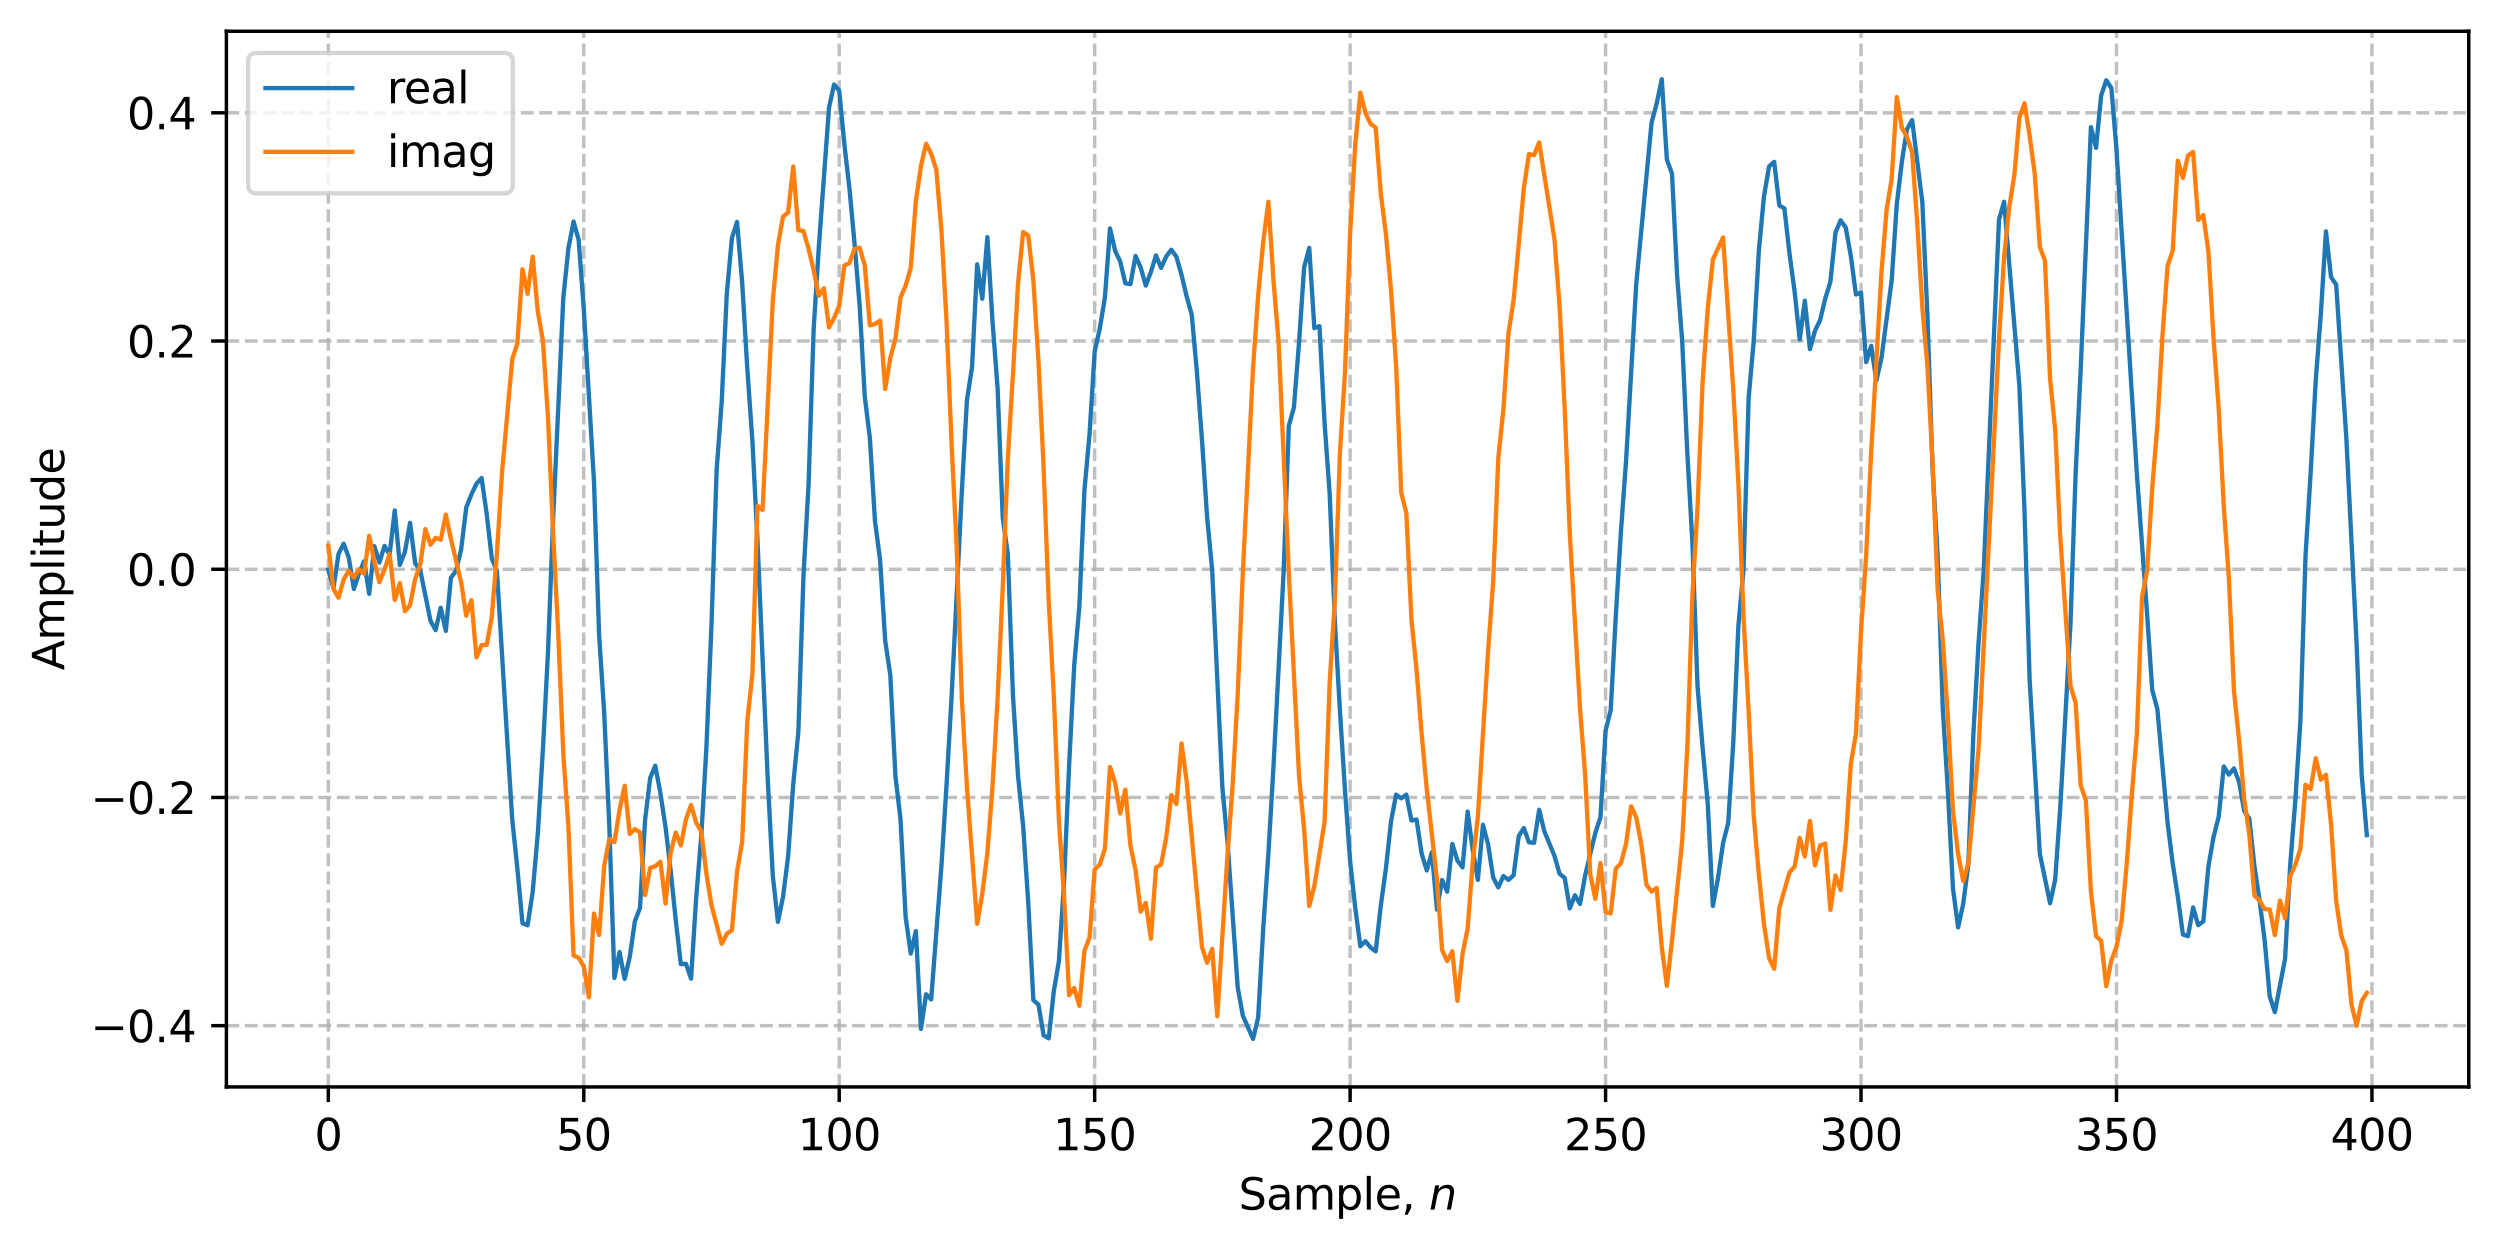 <?xml version="1.0" encoding="utf-8" standalone="no"?>
<!DOCTYPE svg PUBLIC "-//W3C//DTD SVG 1.1//EN"
  "http://www.w3.org/Graphics/SVG/1.1/DTD/svg11.dtd">
<svg xmlns:xlink="http://www.w3.org/1999/xlink" width="576pt" height="288pt" viewBox="0 0 576 288" xmlns="http://www.w3.org/2000/svg" version="1.1">
 <defs>
  <style type="text/css">*{stroke-linejoin: round; stroke-linecap: butt}</style>
 </defs>
 <g id="figure_1">
  <g id="patch_1">
   <path d="M 0 288 
L 576 288 
L 576 0 
L 0 0 
z
" style="fill: #ffffff"/>
  </g>
  <g id="axes_1">
   <g id="patch_2">
    <path d="M 52.161 250.422 
L 568.8 250.422 
L 568.8 7.2 
L 52.161 7.2 
z
" style="fill: #ffffff"/>
   </g>
   <g id="matplotlib.axis_1">
    <g id="xtick_1">
     <g id="line2d_1">
      <path d="M 75.645 250.422 
L 75.645 7.2 
" clip-path="url(#pec88f35587)" style="fill: none; stroke-dasharray: 2.96,1.28; stroke-dashoffset: 0; stroke: #b0b0b0; stroke-opacity: 0.8; stroke-width: 0.8"/>
     </g>
     <g id="line2d_2">
      <defs>
       <path id="m6447cddaed" d="M 0 0 
L 0 3.5 
" style="stroke: #000000; stroke-width: 0.8"/>
      </defs>
      <g>
       <use xlink:href="#m6447cddaed" x="75.645" y="250.422" style="stroke: #000000; stroke-width: 0.8"/>
      </g>
     </g>
     <g id="text_1">
      <!-- 0 -->
      <g transform="translate(72.463 265.02) scale(0.1 -0.1)">
       <defs>
        <path id="DejaVuSans-30" d="M 2034 4250 
Q 1547 4250 1301 3770 
Q 1056 3291 1056 2328 
Q 1056 1369 1301 889 
Q 1547 409 2034 409 
Q 2525 409 2770 889 
Q 3016 1369 3016 2328 
Q 3016 3291 2770 3770 
Q 2525 4250 2034 4250 
z
M 2034 4750 
Q 2819 4750 3233 4129 
Q 3647 3509 3647 2328 
Q 3647 1150 3233 529 
Q 2819 -91 2034 -91 
Q 1250 -91 836 529 
Q 422 1150 422 2328 
Q 422 3509 836 4129 
Q 1250 4750 2034 4750 
z
" transform="scale(0.016)"/>
       </defs>
       <use xlink:href="#DejaVuSans-30"/>
      </g>
     </g>
    </g>
    <g id="xtick_2">
     <g id="line2d_3">
      <path d="M 134.501 250.422 
L 134.501 7.2 
" clip-path="url(#pec88f35587)" style="fill: none; stroke-dasharray: 2.96,1.28; stroke-dashoffset: 0; stroke: #b0b0b0; stroke-opacity: 0.8; stroke-width: 0.8"/>
     </g>
     <g id="line2d_4">
      <g>
       <use xlink:href="#m6447cddaed" x="134.501" y="250.422" style="stroke: #000000; stroke-width: 0.8"/>
      </g>
     </g>
     <g id="text_2">
      <!-- 50 -->
      <g transform="translate(128.138 265.02) scale(0.1 -0.1)">
       <defs>
        <path id="DejaVuSans-35" d="M 691 4666 
L 3169 4666 
L 3169 4134 
L 1269 4134 
L 1269 2991 
Q 1406 3038 1543 3061 
Q 1681 3084 1819 3084 
Q 2600 3084 3056 2656 
Q 3513 2228 3513 1497 
Q 3513 744 3044 326 
Q 2575 -91 1722 -91 
Q 1428 -91 1123 -41 
Q 819 9 494 109 
L 494 744 
Q 775 591 1075 516 
Q 1375 441 1709 441 
Q 2250 441 2565 725 
Q 2881 1009 2881 1497 
Q 2881 1984 2565 2268 
Q 2250 2553 1709 2553 
Q 1456 2553 1204 2497 
Q 953 2441 691 2322 
L 691 4666 
z
" transform="scale(0.016)"/>
       </defs>
       <use xlink:href="#DejaVuSans-35"/>
       <use xlink:href="#DejaVuSans-30" transform="translate(63.623 0)"/>
      </g>
     </g>
    </g>
    <g id="xtick_3">
     <g id="line2d_5">
      <path d="M 193.357 250.422 
L 193.357 7.2 
" clip-path="url(#pec88f35587)" style="fill: none; stroke-dasharray: 2.96,1.28; stroke-dashoffset: 0; stroke: #b0b0b0; stroke-opacity: 0.8; stroke-width: 0.8"/>
     </g>
     <g id="line2d_6">
      <g>
       <use xlink:href="#m6447cddaed" x="193.357" y="250.422" style="stroke: #000000; stroke-width: 0.8"/>
      </g>
     </g>
     <g id="text_3">
      <!-- 100 -->
      <g transform="translate(183.813 265.02) scale(0.1 -0.1)">
       <defs>
        <path id="DejaVuSans-31" d="M 794 531 
L 1825 531 
L 1825 4091 
L 703 3866 
L 703 4441 
L 1819 4666 
L 2450 4666 
L 2450 531 
L 3481 531 
L 3481 0 
L 794 0 
L 794 531 
z
" transform="scale(0.016)"/>
       </defs>
       <use xlink:href="#DejaVuSans-31"/>
       <use xlink:href="#DejaVuSans-30" transform="translate(63.623 0)"/>
       <use xlink:href="#DejaVuSans-30" transform="translate(127.246 0)"/>
      </g>
     </g>
    </g>
    <g id="xtick_4">
     <g id="line2d_7">
      <path d="M 252.213 250.422 
L 252.213 7.2 
" clip-path="url(#pec88f35587)" style="fill: none; stroke-dasharray: 2.96,1.28; stroke-dashoffset: 0; stroke: #b0b0b0; stroke-opacity: 0.8; stroke-width: 0.8"/>
     </g>
     <g id="line2d_8">
      <g>
       <use xlink:href="#m6447cddaed" x="252.213" y="250.422" style="stroke: #000000; stroke-width: 0.8"/>
      </g>
     </g>
     <g id="text_4">
      <!-- 150 -->
      <g transform="translate(242.669 265.02) scale(0.1 -0.1)">
       <use xlink:href="#DejaVuSans-31"/>
       <use xlink:href="#DejaVuSans-35" transform="translate(63.623 0)"/>
       <use xlink:href="#DejaVuSans-30" transform="translate(127.246 0)"/>
      </g>
     </g>
    </g>
    <g id="xtick_5">
     <g id="line2d_9">
      <path d="M 311.069 250.422 
L 311.069 7.2 
" clip-path="url(#pec88f35587)" style="fill: none; stroke-dasharray: 2.96,1.28; stroke-dashoffset: 0; stroke: #b0b0b0; stroke-opacity: 0.8; stroke-width: 0.8"/>
     </g>
     <g id="line2d_10">
      <g>
       <use xlink:href="#m6447cddaed" x="311.069" y="250.422" style="stroke: #000000; stroke-width: 0.8"/>
      </g>
     </g>
     <g id="text_5">
      <!-- 200 -->
      <g transform="translate(301.525 265.02) scale(0.1 -0.1)">
       <defs>
        <path id="DejaVuSans-32" d="M 1228 531 
L 3431 531 
L 3431 0 
L 469 0 
L 469 531 
Q 828 903 1448 1529 
Q 2069 2156 2228 2338 
Q 2531 2678 2651 2914 
Q 2772 3150 2772 3378 
Q 2772 3750 2511 3984 
Q 2250 4219 1831 4219 
Q 1534 4219 1204 4116 
Q 875 4013 500 3803 
L 500 4441 
Q 881 4594 1212 4672 
Q 1544 4750 1819 4750 
Q 2544 4750 2975 4387 
Q 3406 4025 3406 3419 
Q 3406 3131 3298 2873 
Q 3191 2616 2906 2266 
Q 2828 2175 2409 1742 
Q 1991 1309 1228 531 
z
" transform="scale(0.016)"/>
       </defs>
       <use xlink:href="#DejaVuSans-32"/>
       <use xlink:href="#DejaVuSans-30" transform="translate(63.623 0)"/>
       <use xlink:href="#DejaVuSans-30" transform="translate(127.246 0)"/>
      </g>
     </g>
    </g>
    <g id="xtick_6">
     <g id="line2d_11">
      <path d="M 369.925 250.422 
L 369.925 7.2 
" clip-path="url(#pec88f35587)" style="fill: none; stroke-dasharray: 2.96,1.28; stroke-dashoffset: 0; stroke: #b0b0b0; stroke-opacity: 0.8; stroke-width: 0.8"/>
     </g>
     <g id="line2d_12">
      <g>
       <use xlink:href="#m6447cddaed" x="369.925" y="250.422" style="stroke: #000000; stroke-width: 0.8"/>
      </g>
     </g>
     <g id="text_6">
      <!-- 250 -->
      <g transform="translate(360.381 265.02) scale(0.1 -0.1)">
       <use xlink:href="#DejaVuSans-32"/>
       <use xlink:href="#DejaVuSans-35" transform="translate(63.623 0)"/>
       <use xlink:href="#DejaVuSans-30" transform="translate(127.246 0)"/>
      </g>
     </g>
    </g>
    <g id="xtick_7">
     <g id="line2d_13">
      <path d="M 428.781 250.422 
L 428.781 7.2 
" clip-path="url(#pec88f35587)" style="fill: none; stroke-dasharray: 2.96,1.28; stroke-dashoffset: 0; stroke: #b0b0b0; stroke-opacity: 0.8; stroke-width: 0.8"/>
     </g>
     <g id="line2d_14">
      <g>
       <use xlink:href="#m6447cddaed" x="428.781" y="250.422" style="stroke: #000000; stroke-width: 0.8"/>
      </g>
     </g>
     <g id="text_7">
      <!-- 300 -->
      <g transform="translate(419.238 265.02) scale(0.1 -0.1)">
       <defs>
        <path id="DejaVuSans-33" d="M 2597 2516 
Q 3050 2419 3304 2112 
Q 3559 1806 3559 1356 
Q 3559 666 3084 287 
Q 2609 -91 1734 -91 
Q 1441 -91 1130 -33 
Q 819 25 488 141 
L 488 750 
Q 750 597 1062 519 
Q 1375 441 1716 441 
Q 2309 441 2620 675 
Q 2931 909 2931 1356 
Q 2931 1769 2642 2001 
Q 2353 2234 1838 2234 
L 1294 2234 
L 1294 2753 
L 1863 2753 
Q 2328 2753 2575 2939 
Q 2822 3125 2822 3475 
Q 2822 3834 2567 4026 
Q 2313 4219 1838 4219 
Q 1578 4219 1281 4162 
Q 984 4106 628 3988 
L 628 4550 
Q 988 4650 1302 4700 
Q 1616 4750 1894 4750 
Q 2613 4750 3031 4423 
Q 3450 4097 3450 3541 
Q 3450 3153 3228 2886 
Q 3006 2619 2597 2516 
z
" transform="scale(0.016)"/>
       </defs>
       <use xlink:href="#DejaVuSans-33"/>
       <use xlink:href="#DejaVuSans-30" transform="translate(63.623 0)"/>
       <use xlink:href="#DejaVuSans-30" transform="translate(127.246 0)"/>
      </g>
     </g>
    </g>
    <g id="xtick_8">
     <g id="line2d_15">
      <path d="M 487.637 250.422 
L 487.637 7.2 
" clip-path="url(#pec88f35587)" style="fill: none; stroke-dasharray: 2.96,1.28; stroke-dashoffset: 0; stroke: #b0b0b0; stroke-opacity: 0.8; stroke-width: 0.8"/>
     </g>
     <g id="line2d_16">
      <g>
       <use xlink:href="#m6447cddaed" x="487.637" y="250.422" style="stroke: #000000; stroke-width: 0.8"/>
      </g>
     </g>
     <g id="text_8">
      <!-- 350 -->
      <g transform="translate(478.094 265.02) scale(0.1 -0.1)">
       <use xlink:href="#DejaVuSans-33"/>
       <use xlink:href="#DejaVuSans-35" transform="translate(63.623 0)"/>
       <use xlink:href="#DejaVuSans-30" transform="translate(127.246 0)"/>
      </g>
     </g>
    </g>
    <g id="xtick_9">
     <g id="line2d_17">
      <path d="M 546.494 250.422 
L 546.494 7.2 
" clip-path="url(#pec88f35587)" style="fill: none; stroke-dasharray: 2.96,1.28; stroke-dashoffset: 0; stroke: #b0b0b0; stroke-opacity: 0.8; stroke-width: 0.8"/>
     </g>
     <g id="line2d_18">
      <g>
       <use xlink:href="#m6447cddaed" x="546.494" y="250.422" style="stroke: #000000; stroke-width: 0.8"/>
      </g>
     </g>
     <g id="text_9">
      <!-- 400 -->
      <g transform="translate(536.95 265.02) scale(0.1 -0.1)">
       <defs>
        <path id="DejaVuSans-34" d="M 2419 4116 
L 825 1625 
L 2419 1625 
L 2419 4116 
z
M 2253 4666 
L 3047 4666 
L 3047 1625 
L 3713 1625 
L 3713 1100 
L 3047 1100 
L 3047 0 
L 2419 0 
L 2419 1100 
L 313 1100 
L 313 1709 
L 2253 4666 
z
" transform="scale(0.016)"/>
       </defs>
       <use xlink:href="#DejaVuSans-34"/>
       <use xlink:href="#DejaVuSans-30" transform="translate(63.623 0)"/>
       <use xlink:href="#DejaVuSans-30" transform="translate(127.246 0)"/>
      </g>
     </g>
    </g>
    <g id="text_10">
     <!-- Sample, $n$ -->
     <g transform="translate(285.38 278.7) scale(0.1 -0.1)">
      <defs>
       <path id="DejaVuSans-53" d="M 3425 4513 
L 3425 3897 
Q 3066 4069 2747 4153 
Q 2428 4238 2131 4238 
Q 1616 4238 1336 4038 
Q 1056 3838 1056 3469 
Q 1056 3159 1242 3001 
Q 1428 2844 1947 2747 
L 2328 2669 
Q 3034 2534 3370 2195 
Q 3706 1856 3706 1288 
Q 3706 609 3251 259 
Q 2797 -91 1919 -91 
Q 1588 -91 1214 -16 
Q 841 59 441 206 
L 441 856 
Q 825 641 1194 531 
Q 1563 422 1919 422 
Q 2459 422 2753 634 
Q 3047 847 3047 1241 
Q 3047 1584 2836 1778 
Q 2625 1972 2144 2069 
L 1759 2144 
Q 1053 2284 737 2584 
Q 422 2884 422 3419 
Q 422 4038 858 4394 
Q 1294 4750 2059 4750 
Q 2388 4750 2728 4690 
Q 3069 4631 3425 4513 
z
" transform="scale(0.016)"/>
       <path id="DejaVuSans-61" d="M 2194 1759 
Q 1497 1759 1228 1600 
Q 959 1441 959 1056 
Q 959 750 1161 570 
Q 1363 391 1709 391 
Q 2188 391 2477 730 
Q 2766 1069 2766 1631 
L 2766 1759 
L 2194 1759 
z
M 3341 1997 
L 3341 0 
L 2766 0 
L 2766 531 
Q 2569 213 2275 61 
Q 1981 -91 1556 -91 
Q 1019 -91 701 211 
Q 384 513 384 1019 
Q 384 1609 779 1909 
Q 1175 2209 1959 2209 
L 2766 2209 
L 2766 2266 
Q 2766 2663 2505 2880 
Q 2244 3097 1772 3097 
Q 1472 3097 1187 3025 
Q 903 2953 641 2809 
L 641 3341 
Q 956 3463 1253 3523 
Q 1550 3584 1831 3584 
Q 2591 3584 2966 3190 
Q 3341 2797 3341 1997 
z
" transform="scale(0.016)"/>
       <path id="DejaVuSans-6d" d="M 3328 2828 
Q 3544 3216 3844 3400 
Q 4144 3584 4550 3584 
Q 5097 3584 5394 3201 
Q 5691 2819 5691 2113 
L 5691 0 
L 5113 0 
L 5113 2094 
Q 5113 2597 4934 2840 
Q 4756 3084 4391 3084 
Q 3944 3084 3684 2787 
Q 3425 2491 3425 1978 
L 3425 0 
L 2847 0 
L 2847 2094 
Q 2847 2600 2669 2842 
Q 2491 3084 2119 3084 
Q 1678 3084 1418 2786 
Q 1159 2488 1159 1978 
L 1159 0 
L 581 0 
L 581 3500 
L 1159 3500 
L 1159 2956 
Q 1356 3278 1631 3431 
Q 1906 3584 2284 3584 
Q 2666 3584 2933 3390 
Q 3200 3197 3328 2828 
z
" transform="scale(0.016)"/>
       <path id="DejaVuSans-70" d="M 1159 525 
L 1159 -1331 
L 581 -1331 
L 581 3500 
L 1159 3500 
L 1159 2969 
Q 1341 3281 1617 3432 
Q 1894 3584 2278 3584 
Q 2916 3584 3314 3078 
Q 3713 2572 3713 1747 
Q 3713 922 3314 415 
Q 2916 -91 2278 -91 
Q 1894 -91 1617 61 
Q 1341 213 1159 525 
z
M 3116 1747 
Q 3116 2381 2855 2742 
Q 2594 3103 2138 3103 
Q 1681 3103 1420 2742 
Q 1159 2381 1159 1747 
Q 1159 1113 1420 752 
Q 1681 391 2138 391 
Q 2594 391 2855 752 
Q 3116 1113 3116 1747 
z
" transform="scale(0.016)"/>
       <path id="DejaVuSans-6c" d="M 603 4863 
L 1178 4863 
L 1178 0 
L 603 0 
L 603 4863 
z
" transform="scale(0.016)"/>
       <path id="DejaVuSans-65" d="M 3597 1894 
L 3597 1613 
L 953 1613 
Q 991 1019 1311 708 
Q 1631 397 2203 397 
Q 2534 397 2845 478 
Q 3156 559 3463 722 
L 3463 178 
Q 3153 47 2828 -22 
Q 2503 -91 2169 -91 
Q 1331 -91 842 396 
Q 353 884 353 1716 
Q 353 2575 817 3079 
Q 1281 3584 2069 3584 
Q 2775 3584 3186 3129 
Q 3597 2675 3597 1894 
z
M 3022 2063 
Q 3016 2534 2758 2815 
Q 2500 3097 2075 3097 
Q 1594 3097 1305 2825 
Q 1016 2553 972 2059 
L 3022 2063 
z
" transform="scale(0.016)"/>
       <path id="DejaVuSans-2c" d="M 750 794 
L 1409 794 
L 1409 256 
L 897 -744 
L 494 -744 
L 750 256 
L 750 794 
z
" transform="scale(0.016)"/>
       <path id="DejaVuSans-20" transform="scale(0.016)"/>
       <path id="DejaVuSans-Oblique-6e" d="M 3566 2113 
L 3156 0 
L 2578 0 
L 2988 2091 
Q 3016 2238 3031 2350 
Q 3047 2463 3047 2528 
Q 3047 2791 2881 2937 
Q 2716 3084 2419 3084 
Q 1956 3084 1622 2776 
Q 1288 2469 1184 1941 
L 800 0 
L 225 0 
L 903 3500 
L 1478 3500 
L 1363 2950 
Q 1603 3253 1940 3418 
Q 2278 3584 2650 3584 
Q 3113 3584 3367 3334 
Q 3622 3084 3622 2631 
Q 3622 2519 3608 2391 
Q 3594 2263 3566 2113 
z
" transform="scale(0.016)"/>
      </defs>
      <use xlink:href="#DejaVuSans-53" transform="translate(0 0.016)"/>
      <use xlink:href="#DejaVuSans-61" transform="translate(63.477 0.016)"/>
      <use xlink:href="#DejaVuSans-6d" transform="translate(124.756 0.016)"/>
      <use xlink:href="#DejaVuSans-70" transform="translate(222.168 0.016)"/>
      <use xlink:href="#DejaVuSans-6c" transform="translate(285.645 0.016)"/>
      <use xlink:href="#DejaVuSans-65" transform="translate(313.428 0.016)"/>
      <use xlink:href="#DejaVuSans-2c" transform="translate(374.951 0.016)"/>
      <use xlink:href="#DejaVuSans-20" transform="translate(406.738 0.016)"/>
      <use xlink:href="#DejaVuSans-Oblique-6e" transform="translate(438.525 0.016)"/>
     </g>
    </g>
   </g>
   <g id="matplotlib.axis_2">
    <g id="ytick_1">
     <g id="line2d_19">
      <path d="M 52.161 236.319 
L 568.8 236.319 
" clip-path="url(#pec88f35587)" style="fill: none; stroke-dasharray: 2.96,1.28; stroke-dashoffset: 0; stroke: #b0b0b0; stroke-opacity: 0.8; stroke-width: 0.8"/>
     </g>
     <g id="line2d_20">
      <defs>
       <path id="m20b040b0ff" d="M 0 0 
L -3.5 0 
" style="stroke: #000000; stroke-width: 0.8"/>
      </defs>
      <g>
       <use xlink:href="#m20b040b0ff" x="52.161" y="236.319" style="stroke: #000000; stroke-width: 0.8"/>
      </g>
     </g>
     <g id="text_11">
      <!-- −0.4 -->
      <g transform="translate(20.878 240.119) scale(0.1 -0.1)">
       <defs>
        <path id="DejaVuSans-2212" d="M 678 2272 
L 4684 2272 
L 4684 1741 
L 678 1741 
L 678 2272 
z
" transform="scale(0.016)"/>
        <path id="DejaVuSans-2e" d="M 684 794 
L 1344 794 
L 1344 0 
L 684 0 
L 684 794 
z
" transform="scale(0.016)"/>
       </defs>
       <use xlink:href="#DejaVuSans-2212"/>
       <use xlink:href="#DejaVuSans-30" transform="translate(83.789 0)"/>
       <use xlink:href="#DejaVuSans-2e" transform="translate(147.412 0)"/>
       <use xlink:href="#DejaVuSans-34" transform="translate(179.199 0)"/>
      </g>
     </g>
    </g>
    <g id="ytick_2">
     <g id="line2d_21">
      <path d="M 52.161 183.737 
L 568.8 183.737 
" clip-path="url(#pec88f35587)" style="fill: none; stroke-dasharray: 2.96,1.28; stroke-dashoffset: 0; stroke: #b0b0b0; stroke-opacity: 0.8; stroke-width: 0.8"/>
     </g>
     <g id="line2d_22">
      <g>
       <use xlink:href="#m20b040b0ff" x="52.161" y="183.737" style="stroke: #000000; stroke-width: 0.8"/>
      </g>
     </g>
     <g id="text_12">
      <!-- −0.2 -->
      <g transform="translate(20.878 187.537) scale(0.1 -0.1)">
       <use xlink:href="#DejaVuSans-2212"/>
       <use xlink:href="#DejaVuSans-30" transform="translate(83.789 0)"/>
       <use xlink:href="#DejaVuSans-2e" transform="translate(147.412 0)"/>
       <use xlink:href="#DejaVuSans-32" transform="translate(179.199 0)"/>
      </g>
     </g>
    </g>
    <g id="ytick_3">
     <g id="line2d_23">
      <path d="M 52.161 131.155 
L 568.8 131.155 
" clip-path="url(#pec88f35587)" style="fill: none; stroke-dasharray: 2.96,1.28; stroke-dashoffset: 0; stroke: #b0b0b0; stroke-opacity: 0.8; stroke-width: 0.8"/>
     </g>
     <g id="line2d_24">
      <g>
       <use xlink:href="#m20b040b0ff" x="52.161" y="131.155" style="stroke: #000000; stroke-width: 0.8"/>
      </g>
     </g>
     <g id="text_13">
      <!-- 0.0 -->
      <g transform="translate(29.258 134.955) scale(0.1 -0.1)">
       <use xlink:href="#DejaVuSans-30"/>
       <use xlink:href="#DejaVuSans-2e" transform="translate(63.623 0)"/>
       <use xlink:href="#DejaVuSans-30" transform="translate(95.41 0)"/>
      </g>
     </g>
    </g>
    <g id="ytick_4">
     <g id="line2d_25">
      <path d="M 52.161 78.573 
L 568.8 78.573 
" clip-path="url(#pec88f35587)" style="fill: none; stroke-dasharray: 2.96,1.28; stroke-dashoffset: 0; stroke: #b0b0b0; stroke-opacity: 0.8; stroke-width: 0.8"/>
     </g>
     <g id="line2d_26">
      <g>
       <use xlink:href="#m20b040b0ff" x="52.161" y="78.573" style="stroke: #000000; stroke-width: 0.8"/>
      </g>
     </g>
     <g id="text_14">
      <!-- 0.2 -->
      <g transform="translate(29.258 82.373) scale(0.1 -0.1)">
       <use xlink:href="#DejaVuSans-30"/>
       <use xlink:href="#DejaVuSans-2e" transform="translate(63.623 0)"/>
       <use xlink:href="#DejaVuSans-32" transform="translate(95.41 0)"/>
      </g>
     </g>
    </g>
    <g id="ytick_5">
     <g id="line2d_27">
      <path d="M 52.161 25.991 
L 568.8 25.991 
" clip-path="url(#pec88f35587)" style="fill: none; stroke-dasharray: 2.96,1.28; stroke-dashoffset: 0; stroke: #b0b0b0; stroke-opacity: 0.8; stroke-width: 0.8"/>
     </g>
     <g id="line2d_28">
      <g>
       <use xlink:href="#m20b040b0ff" x="52.161" y="25.991" style="stroke: #000000; stroke-width: 0.8"/>
      </g>
     </g>
     <g id="text_15">
      <!-- 0.4 -->
      <g transform="translate(29.258 29.791) scale(0.1 -0.1)">
       <use xlink:href="#DejaVuSans-30"/>
       <use xlink:href="#DejaVuSans-2e" transform="translate(63.623 0)"/>
       <use xlink:href="#DejaVuSans-34" transform="translate(95.41 0)"/>
      </g>
     </g>
    </g>
    <g id="text_16">
     <!-- Amplitude -->
     <g transform="translate(14.798 154.434) rotate(-90) scale(0.1 -0.1)">
      <defs>
       <path id="DejaVuSans-41" d="M 2188 4044 
L 1331 1722 
L 3047 1722 
L 2188 4044 
z
M 1831 4666 
L 2547 4666 
L 4325 0 
L 3669 0 
L 3244 1197 
L 1141 1197 
L 716 0 
L 50 0 
L 1831 4666 
z
" transform="scale(0.016)"/>
       <path id="DejaVuSans-69" d="M 603 3500 
L 1178 3500 
L 1178 0 
L 603 0 
L 603 3500 
z
M 603 4863 
L 1178 4863 
L 1178 4134 
L 603 4134 
L 603 4863 
z
" transform="scale(0.016)"/>
       <path id="DejaVuSans-74" d="M 1172 4494 
L 1172 3500 
L 2356 3500 
L 2356 3053 
L 1172 3053 
L 1172 1153 
Q 1172 725 1289 603 
Q 1406 481 1766 481 
L 2356 481 
L 2356 0 
L 1766 0 
Q 1100 0 847 248 
Q 594 497 594 1153 
L 594 3053 
L 172 3053 
L 172 3500 
L 594 3500 
L 594 4494 
L 1172 4494 
z
" transform="scale(0.016)"/>
       <path id="DejaVuSans-75" d="M 544 1381 
L 544 3500 
L 1119 3500 
L 1119 1403 
Q 1119 906 1312 657 
Q 1506 409 1894 409 
Q 2359 409 2629 706 
Q 2900 1003 2900 1516 
L 2900 3500 
L 3475 3500 
L 3475 0 
L 2900 0 
L 2900 538 
Q 2691 219 2414 64 
Q 2138 -91 1772 -91 
Q 1169 -91 856 284 
Q 544 659 544 1381 
z
M 1991 3584 
L 1991 3584 
z
" transform="scale(0.016)"/>
       <path id="DejaVuSans-64" d="M 2906 2969 
L 2906 4863 
L 3481 4863 
L 3481 0 
L 2906 0 
L 2906 525 
Q 2725 213 2448 61 
Q 2172 -91 1784 -91 
Q 1150 -91 751 415 
Q 353 922 353 1747 
Q 353 2572 751 3078 
Q 1150 3584 1784 3584 
Q 2172 3584 2448 3432 
Q 2725 3281 2906 2969 
z
M 947 1747 
Q 947 1113 1208 752 
Q 1469 391 1925 391 
Q 2381 391 2643 752 
Q 2906 1113 2906 1747 
Q 2906 2381 2643 2742 
Q 2381 3103 1925 3103 
Q 1469 3103 1208 2742 
Q 947 2381 947 1747 
z
" transform="scale(0.016)"/>
      </defs>
      <use xlink:href="#DejaVuSans-41"/>
      <use xlink:href="#DejaVuSans-6d" transform="translate(68.408 0)"/>
      <use xlink:href="#DejaVuSans-70" transform="translate(165.82 0)"/>
      <use xlink:href="#DejaVuSans-6c" transform="translate(229.297 0)"/>
      <use xlink:href="#DejaVuSans-69" transform="translate(257.08 0)"/>
      <use xlink:href="#DejaVuSans-74" transform="translate(284.863 0)"/>
      <use xlink:href="#DejaVuSans-75" transform="translate(324.072 0)"/>
      <use xlink:href="#DejaVuSans-64" transform="translate(387.451 0)"/>
      <use xlink:href="#DejaVuSans-65" transform="translate(450.928 0)"/>
     </g>
    </g>
   </g>
   <g id="line2d_29">
    <path d="M 75.645 131.291 
L 76.822 135.476 
L 77.999 127.612 
L 79.176 125.282 
L 80.353 128.447 
L 81.53 135.691 
L 82.707 132.15 
L 83.884 129.321 
L 85.062 136.823 
L 86.239 125.847 
L 87.416 129.611 
L 88.593 125.781 
L 89.77 127.795 
L 90.947 117.607 
L 92.124 130.159 
L 93.301 127.116 
L 94.478 120.461 
L 95.656 129.786 
L 96.833 131.436 
L 99.187 143.025 
L 100.364 145.185 
L 101.541 140.031 
L 102.718 145.361 
L 103.895 133.123 
L 105.073 131.511 
L 106.25 126.582 
L 107.427 116.905 
L 108.604 113.947 
L 109.781 111.452 
L 110.958 110.14 
L 112.135 118.408 
L 113.312 128.688 
L 114.49 131.471 
L 116.844 170.163 
L 118.021 188.808 
L 119.198 200.076 
L 120.375 212.696 
L 121.552 213.191 
L 122.729 205.502 
L 123.907 192.134 
L 125.084 172.7 
L 126.261 150.231 
L 127.438 119.606 
L 129.792 68.527 
L 130.969 57.145 
L 132.146 51.042 
L 133.324 55.289 
L 134.501 71.188 
L 136.855 110.951 
L 138.032 146.298 
L 139.209 164.308 
L 140.386 190.345 
L 141.563 225.318 
L 142.741 219.359 
L 143.918 225.536 
L 145.095 220.471 
L 146.272 212.272 
L 147.449 209.215 
L 148.626 188.892 
L 149.803 179.233 
L 150.98 176.415 
L 152.157 182.749 
L 153.335 190.509 
L 154.512 200.525 
L 155.689 211.971 
L 156.866 222.133 
L 158.043 222.058 
L 159.22 225.484 
L 160.397 206.886 
L 161.574 192.584 
L 162.752 172.326 
L 163.929 143.827 
L 165.106 108.424 
L 166.283 92.493 
L 167.46 67.569 
L 168.637 54.828 
L 169.814 51.128 
L 170.991 65.021 
L 172.169 84.789 
L 173.346 101.528 
L 174.523 124.502 
L 176.877 179.316 
L 178.054 201.815 
L 179.231 212.398 
L 180.408 206.668 
L 181.586 197.244 
L 182.763 180.697 
L 183.94 168.634 
L 185.117 132.738 
L 186.294 111.556 
L 187.471 75.723 
L 188.648 57.016 
L 191.003 24.816 
L 192.18 19.466 
L 193.357 20.892 
L 194.534 33.205 
L 195.711 43.421 
L 196.888 56.117 
L 198.065 70.445 
L 199.242 91.342 
L 200.42 100.989 
L 201.597 120.096 
L 202.774 129.012 
L 203.951 147.648 
L 205.128 155.574 
L 206.305 178.802 
L 207.482 188.798 
L 208.659 211.298 
L 209.836 219.701 
L 211.014 214.538 
L 212.191 237.061 
L 213.368 229.081 
L 214.545 230.268 
L 216.899 199.578 
L 218.076 180.921 
L 219.253 160.416 
L 221.608 113.211 
L 222.785 92.171 
L 223.962 84.536 
L 225.139 60.9 
L 226.316 68.824 
L 227.493 54.645 
L 228.67 74.024 
L 229.848 89.43 
L 231.025 119.216 
L 232.202 127.647 
L 233.379 160.097 
L 234.556 178.783 
L 235.733 190.307 
L 236.91 207.993 
L 238.087 230.432 
L 239.265 231.481 
L 240.442 238.531 
L 241.619 239.237 
L 242.796 228.422 
L 243.973 221.428 
L 245.15 203.421 
L 246.327 176.218 
L 247.504 153.25 
L 248.682 139.706 
L 249.859 112.89 
L 251.036 99.942 
L 252.213 81.024 
L 253.39 75.696 
L 254.567 68.597 
L 255.744 52.63 
L 256.921 57.791 
L 258.099 60.262 
L 259.276 65.273 
L 260.453 65.469 
L 261.63 58.973 
L 262.807 61.627 
L 263.984 65.803 
L 265.161 62.667 
L 266.338 58.857 
L 267.515 61.725 
L 268.693 59.103 
L 269.87 57.538 
L 271.047 59.157 
L 272.224 63.328 
L 273.401 68.281 
L 274.578 72.516 
L 275.755 85.597 
L 276.932 101.319 
L 278.11 119.012 
L 279.287 131.434 
L 281.641 181.527 
L 282.818 193.985 
L 285.172 227.501 
L 286.349 233.996 
L 288.704 239.366 
L 289.881 234.421 
L 291.058 213.719 
L 292.235 196.656 
L 293.412 176.627 
L 295.766 131.348 
L 296.944 98.109 
L 298.121 93.876 
L 299.298 78.91 
L 300.475 61.572 
L 301.652 57.126 
L 302.829 75.603 
L 304.006 75.149 
L 305.183 97.474 
L 306.361 113.8 
L 307.538 143 
L 308.715 163.714 
L 309.892 182.16 
L 311.069 198.402 
L 312.246 209.15 
L 313.423 218.003 
L 314.6 216.845 
L 315.778 218.284 
L 316.955 219.2 
L 318.132 208.681 
L 319.309 200.133 
L 320.486 189.3 
L 321.663 183.084 
L 322.84 183.938 
L 324.017 183.084 
L 325.195 189.042 
L 326.372 188.804 
L 327.549 196.685 
L 328.726 200.554 
L 329.903 196.366 
L 331.08 209.582 
L 332.257 202.755 
L 333.434 205.443 
L 334.611 194.455 
L 335.789 198.283 
L 336.966 199.823 
L 338.143 186.996 
L 339.32 195.851 
L 340.497 202.728 
L 341.674 190.03 
L 342.851 194.52 
L 344.028 202.171 
L 345.206 204.451 
L 346.383 201.847 
L 347.56 202.72 
L 348.737 201.642 
L 349.914 192.649 
L 351.091 190.768 
L 352.268 194.067 
L 353.445 194.179 
L 354.623 186.56 
L 355.8 191.481 
L 358.154 197.233 
L 359.331 201.325 
L 360.508 202.26 
L 361.685 209.284 
L 362.862 206.27 
L 364.04 208.277 
L 365.217 201.691 
L 367.571 191.844 
L 368.748 188.332 
L 369.925 168.363 
L 371.102 163.644 
L 372.279 141.967 
L 373.457 122.533 
L 374.634 106.336 
L 376.988 65.441 
L 380.519 28.268 
L 381.696 23.855 
L 382.874 18.256 
L 384.051 36.801 
L 385.228 40.005 
L 386.405 63.486 
L 387.582 78.633 
L 388.759 104.386 
L 389.936 125.225 
L 391.113 158.149 
L 392.29 172.366 
L 393.468 185.205 
L 394.645 208.73 
L 395.822 202.347 
L 396.999 194.235 
L 398.176 189.612 
L 399.353 170.987 
L 400.53 144.055 
L 401.707 131.279 
L 402.885 91.707 
L 404.062 78.437 
L 405.239 57.746 
L 406.416 45.264 
L 407.593 38.355 
L 408.77 37.288 
L 409.947 47.326 
L 411.124 48.016 
L 412.302 58.426 
L 413.479 67.179 
L 414.656 78.222 
L 415.833 69.28 
L 417.01 80.441 
L 418.187 76.155 
L 419.364 73.734 
L 420.541 68.767 
L 421.719 64.918 
L 422.896 53.593 
L 424.073 50.772 
L 425.25 52.399 
L 426.427 58.946 
L 427.604 67.864 
L 428.781 67.436 
L 429.958 83.433 
L 431.136 79.69 
L 432.313 87.728 
L 433.49 82.457 
L 435.844 64.584 
L 437.021 47.024 
L 438.198 37.183 
L 439.375 29.757 
L 440.553 27.678 
L 442.907 46.604 
L 444.084 72.683 
L 445.261 108.001 
L 446.438 127.983 
L 447.615 163.212 
L 448.792 182.251 
L 449.969 204.737 
L 451.147 213.679 
L 452.324 208.227 
L 453.501 199.22 
L 454.678 168.895 
L 455.855 148.155 
L 457.032 131.687 
L 460.564 50.608 
L 461.741 46.486 
L 465.272 89.01 
L 466.449 117.809 
L 467.626 156.618 
L 469.981 196.755 
L 472.335 208.106 
L 473.512 202.694 
L 474.689 185.951 
L 477.043 143.637 
L 478.22 109.183 
L 479.398 84.963 
L 481.752 29.292 
L 482.929 34.056 
L 484.106 21.989 
L 485.283 18.502 
L 486.46 20.288 
L 487.637 34.421 
L 492.346 109.383 
L 494.7 141.636 
L 495.877 158.981 
L 497.054 163.347 
L 499.409 189.561 
L 500.586 198.917 
L 501.763 206.538 
L 502.94 215.306 
L 504.117 215.693 
L 505.294 209.075 
L 506.471 213.167 
L 507.648 212.263 
L 508.826 199.566 
L 510.003 192.83 
L 511.18 188.212 
L 512.357 176.596 
L 513.534 178.482 
L 514.711 177.038 
L 515.888 180.169 
L 517.065 186.849 
L 518.243 188.628 
L 519.42 199.579 
L 520.597 207.359 
L 521.774 216.685 
L 522.951 229.626 
L 524.128 233.186 
L 526.482 220.893 
L 527.66 199.34 
L 528.837 184.491 
L 530.014 166.054 
L 531.191 128.091 
L 532.368 108.985 
L 533.545 87.679 
L 534.722 72.346 
L 535.899 53.309 
L 537.077 63.874 
L 538.254 65.568 
L 540.608 101.161 
L 542.962 148.363 
L 544.139 178.583 
L 545.316 192.414 
L 545.316 192.414 
" clip-path="url(#pec88f35587)" style="fill: none; stroke: #1f77b4; stroke-linecap: square"/>
   </g>
   <g id="line2d_30">
    <path d="M 75.645 125.75 
L 76.822 135.654 
L 77.999 137.713 
L 79.176 133.518 
L 80.353 131.529 
L 81.53 133.088 
L 82.707 131.192 
L 83.884 132.204 
L 85.062 123.463 
L 86.239 129.448 
L 87.416 134.119 
L 88.593 131.216 
L 89.77 127.598 
L 90.947 138.235 
L 92.124 134.365 
L 93.301 140.829 
L 94.478 139.438 
L 95.656 133.387 
L 96.833 130.056 
L 98.01 121.911 
L 99.187 125.501 
L 100.364 123.92 
L 101.541 124.358 
L 102.718 118.555 
L 103.895 124.216 
L 106.25 134.167 
L 107.427 141.866 
L 108.604 138.28 
L 109.781 151.464 
L 110.958 148.614 
L 112.135 148.594 
L 113.312 142.168 
L 114.49 127.478 
L 115.667 108.844 
L 118.021 82.778 
L 119.198 79.1 
L 120.375 62.048 
L 121.552 67.684 
L 122.729 59.137 
L 123.907 71.765 
L 125.084 78.473 
L 126.261 96.195 
L 127.438 122.734 
L 128.615 146.007 
L 129.792 173.853 
L 130.969 190.558 
L 132.146 220.168 
L 133.324 220.653 
L 134.501 222.713 
L 135.678 229.766 
L 136.855 210.492 
L 138.032 215.427 
L 139.209 199.523 
L 140.386 193.323 
L 141.563 194.027 
L 142.741 186.661 
L 143.918 181.055 
L 145.095 192.131 
L 146.272 191.029 
L 147.449 191.758 
L 148.626 206.214 
L 149.803 199.987 
L 150.98 199.575 
L 152.157 198.55 
L 153.335 208.152 
L 154.512 196.491 
L 155.689 191.812 
L 156.866 194.78 
L 158.043 188.789 
L 159.22 185.492 
L 160.397 189.526 
L 161.574 191.564 
L 162.752 201.286 
L 163.929 208.606 
L 166.283 217.449 
L 167.46 215.155 
L 168.637 214.294 
L 169.814 200.848 
L 170.991 193.969 
L 172.169 166.257 
L 173.346 155.34 
L 174.523 116.545 
L 175.7 117.468 
L 178.054 69.28 
L 179.231 56.508 
L 180.408 49.904 
L 181.586 48.952 
L 182.763 38.36 
L 183.94 53.027 
L 185.117 53.22 
L 186.294 57.327 
L 187.471 62.249 
L 188.648 68.145 
L 189.825 66.416 
L 191.003 75.431 
L 192.18 73.283 
L 193.357 70.414 
L 194.534 61.168 
L 195.711 60.622 
L 196.888 57.367 
L 198.065 57.06 
L 199.242 61.171 
L 200.42 74.953 
L 201.597 74.651 
L 202.774 73.889 
L 203.951 89.612 
L 205.128 82.468 
L 206.305 78.041 
L 207.482 68.531 
L 208.659 65.821 
L 209.836 61.719 
L 211.014 46.378 
L 212.191 38.235 
L 213.368 33.095 
L 214.545 35.455 
L 215.722 39.072 
L 216.899 52.989 
L 218.076 73.981 
L 219.253 102.499 
L 220.431 126.307 
L 221.608 160.922 
L 222.785 181.432 
L 225.139 212.847 
L 226.316 205.911 
L 227.493 196.513 
L 228.67 181.287 
L 229.848 160.883 
L 231.025 135.525 
L 232.202 105.584 
L 233.379 86.406 
L 234.556 65.275 
L 235.733 53.464 
L 236.91 54.254 
L 238.087 64.641 
L 239.265 83.333 
L 240.442 107.606 
L 241.619 138.446 
L 242.796 160.349 
L 243.973 188.975 
L 245.15 206.434 
L 246.327 229.289 
L 247.504 227.627 
L 248.682 231.744 
L 249.859 219.04 
L 251.036 215.972 
L 252.213 200.291 
L 253.39 199.212 
L 254.567 195.574 
L 255.744 176.693 
L 256.921 180.325 
L 258.099 187.43 
L 259.276 181.931 
L 260.453 194.86 
L 261.63 200.438 
L 262.807 210.034 
L 263.984 208.043 
L 265.161 216.284 
L 266.338 199.894 
L 267.515 199.173 
L 268.693 192.943 
L 269.87 183.178 
L 271.047 185.232 
L 272.224 171.289 
L 273.401 179.948 
L 276.932 218.197 
L 278.11 221.828 
L 279.287 218.623 
L 280.464 234.145 
L 282.818 196.987 
L 283.995 181.012 
L 285.172 159.8 
L 286.349 131.944 
L 288.704 84.706 
L 289.881 68.082 
L 291.058 55.613 
L 292.235 46.503 
L 293.412 64.678 
L 294.589 78.802 
L 296.944 132.101 
L 299.298 178.779 
L 300.475 191.126 
L 301.652 208.738 
L 302.829 204.144 
L 305.183 189.341 
L 306.361 157.223 
L 307.538 138.417 
L 308.715 104.456 
L 309.892 85.601 
L 311.069 53.72 
L 312.246 33.354 
L 313.423 21.343 
L 314.6 26.031 
L 315.778 28.521 
L 316.955 29.419 
L 318.132 44.613 
L 319.309 53.847 
L 320.486 66.843 
L 321.663 84.218 
L 322.84 113.475 
L 324.017 118.212 
L 325.195 142.746 
L 326.372 154.308 
L 327.549 169.147 
L 328.726 181.757 
L 331.08 202.791 
L 332.257 218.899 
L 333.434 221.431 
L 334.611 219.178 
L 335.789 230.592 
L 336.966 219.802 
L 338.143 213.994 
L 339.32 198.516 
L 340.497 188.208 
L 342.851 150.008 
L 344.028 134.134 
L 345.206 105.52 
L 346.383 94.343 
L 347.56 76.78 
L 348.737 69.132 
L 351.091 43.382 
L 352.268 35.501 
L 353.445 35.749 
L 354.623 32.817 
L 358.154 55.193 
L 359.331 70.626 
L 360.508 94.192 
L 361.685 123.022 
L 364.04 163.288 
L 365.217 178.525 
L 366.394 201.458 
L 367.571 207.085 
L 368.748 198.846 
L 369.925 210.112 
L 371.102 210.456 
L 372.279 200.148 
L 373.457 198.891 
L 374.634 194.457 
L 375.811 185.788 
L 376.988 188.315 
L 378.165 194.612 
L 379.342 203.837 
L 380.519 205.418 
L 381.696 204.585 
L 382.874 218.29 
L 384.051 227.129 
L 385.228 216.674 
L 387.582 193.639 
L 388.759 172.269 
L 389.936 137.047 
L 391.113 116.725 
L 392.29 87.768 
L 393.468 71.137 
L 394.645 59.805 
L 396.999 54.695 
L 399.353 89.893 
L 400.53 111.445 
L 401.707 142.235 
L 402.885 163.777 
L 404.062 188.041 
L 405.239 201.464 
L 406.416 212.875 
L 407.593 220.727 
L 408.77 223.215 
L 409.947 209.263 
L 412.302 200.979 
L 413.479 199.643 
L 414.656 193.069 
L 415.833 197.349 
L 417.01 189.165 
L 418.187 199.379 
L 419.364 194.791 
L 420.541 194.361 
L 421.719 209.637 
L 422.896 201.702 
L 424.073 205.053 
L 425.25 193.939 
L 426.427 175.984 
L 427.604 169.126 
L 428.781 145.423 
L 429.958 128.097 
L 431.136 103.829 
L 433.49 62.734 
L 434.667 48.377 
L 435.844 41.171 
L 437.021 22.359 
L 438.198 29.46 
L 439.375 31.537 
L 440.553 35.124 
L 441.73 51.385 
L 442.907 70.876 
L 444.084 84.425 
L 445.261 106.63 
L 446.438 135.895 
L 447.615 147.44 
L 448.792 165.332 
L 449.969 186.811 
L 451.147 196.82 
L 452.324 202.982 
L 453.501 198.915 
L 455.855 172.693 
L 460.564 78.28 
L 461.741 59.268 
L 462.918 47.8 
L 464.095 40.423 
L 465.272 27.057 
L 466.449 23.794 
L 467.626 31.261 
L 468.803 40.006 
L 469.981 56.932 
L 471.158 60.036 
L 472.335 87.236 
L 473.512 99.018 
L 474.689 123.715 
L 477.043 158.038 
L 478.22 161.883 
L 479.398 180.941 
L 480.575 184.367 
L 481.752 205.437 
L 482.929 215.686 
L 484.106 216.751 
L 485.283 227.219 
L 486.46 221.26 
L 487.637 218.118 
L 488.815 212.249 
L 489.992 199.096 
L 491.169 183.11 
L 492.346 168.921 
L 493.523 137.57 
L 494.7 131.448 
L 495.877 112.35 
L 497.054 98.041 
L 498.232 77.29 
L 499.409 61.255 
L 500.586 57.794 
L 501.763 37.031 
L 502.94 40.984 
L 504.117 35.846 
L 505.294 35.014 
L 506.471 50.675 
L 507.648 49.566 
L 508.826 58.041 
L 510.003 78.029 
L 511.18 94.041 
L 512.357 116.672 
L 513.534 133.265 
L 514.711 159.225 
L 515.888 170.555 
L 517.065 184.066 
L 518.243 192.347 
L 519.42 206.336 
L 520.597 207.478 
L 521.774 209.457 
L 522.951 209.541 
L 524.128 215.443 
L 525.305 207.498 
L 526.482 211.607 
L 527.66 201.883 
L 528.837 199.274 
L 530.014 195.587 
L 531.191 180.8 
L 532.368 181.814 
L 533.545 174.697 
L 534.722 179.631 
L 535.899 178.5 
L 537.077 189.862 
L 538.254 207.615 
L 539.431 215.56 
L 540.608 218.925 
L 541.785 231.424 
L 542.962 236.334 
L 544.139 230.646 
L 545.316 228.745 
L 545.316 228.745 
" clip-path="url(#pec88f35587)" style="fill: none; stroke: #ff7f0e; stroke-linecap: square"/>
   </g>
   <g id="patch_3">
    <path d="M 52.161 250.422 
L 52.161 7.2 
" style="fill: none; stroke: #000000; stroke-width: 0.8; stroke-linejoin: miter; stroke-linecap: square"/>
   </g>
   <g id="patch_4">
    <path d="M 568.8 250.422 
L 568.8 7.2 
" style="fill: none; stroke: #000000; stroke-width: 0.8; stroke-linejoin: miter; stroke-linecap: square"/>
   </g>
   <g id="patch_5">
    <path d="M 52.161 250.422 
L 568.8 250.422 
" style="fill: none; stroke: #000000; stroke-width: 0.8; stroke-linejoin: miter; stroke-linecap: square"/>
   </g>
   <g id="patch_6">
    <path d="M 52.161 7.2 
L 568.8 7.2 
" style="fill: none; stroke: #000000; stroke-width: 0.8; stroke-linejoin: miter; stroke-linecap: square"/>
   </g>
   <g id="legend_1">
    <g id="patch_7">
     <path d="M 59.161 44.556 
L 116.156 44.556 
Q 118.156 44.556 118.156 42.556 
L 118.156 14.2 
Q 118.156 12.2 116.156 12.2 
L 59.161 12.2 
Q 57.161 12.2 57.161 14.2 
L 57.161 42.556 
Q 57.161 44.556 59.161 44.556 
z
" style="fill: #ffffff; opacity: 0.8; stroke: #cccccc; stroke-linejoin: miter"/>
    </g>
    <g id="line2d_31">
     <path d="M 61.161 20.298 
L 71.161 20.298 
L 81.161 20.298 
" style="fill: none; stroke: #1f77b4; stroke-linecap: square"/>
    </g>
    <g id="text_17">
     <!-- real -->
     <g transform="translate(89.161 23.798) scale(0.1 -0.1)">
      <defs>
       <path id="DejaVuSans-72" d="M 2631 2963 
Q 2534 3019 2420 3045 
Q 2306 3072 2169 3072 
Q 1681 3072 1420 2755 
Q 1159 2438 1159 1844 
L 1159 0 
L 581 0 
L 581 3500 
L 1159 3500 
L 1159 2956 
Q 1341 3275 1631 3429 
Q 1922 3584 2338 3584 
Q 2397 3584 2469 3576 
Q 2541 3569 2628 3553 
L 2631 2963 
z
" transform="scale(0.016)"/>
      </defs>
      <use xlink:href="#DejaVuSans-72"/>
      <use xlink:href="#DejaVuSans-65" transform="translate(38.863 0)"/>
      <use xlink:href="#DejaVuSans-61" transform="translate(100.387 0)"/>
      <use xlink:href="#DejaVuSans-6c" transform="translate(161.666 0)"/>
     </g>
    </g>
    <g id="line2d_32">
     <path d="M 61.161 34.977 
L 71.161 34.977 
L 81.161 34.977 
" style="fill: none; stroke: #ff7f0e; stroke-linecap: square"/>
    </g>
    <g id="text_18">
     <!-- imag -->
     <g transform="translate(89.161 38.477) scale(0.1 -0.1)">
      <defs>
       <path id="DejaVuSans-67" d="M 2906 1791 
Q 2906 2416 2648 2759 
Q 2391 3103 1925 3103 
Q 1463 3103 1205 2759 
Q 947 2416 947 1791 
Q 947 1169 1205 825 
Q 1463 481 1925 481 
Q 2391 481 2648 825 
Q 2906 1169 2906 1791 
z
M 3481 434 
Q 3481 -459 3084 -895 
Q 2688 -1331 1869 -1331 
Q 1566 -1331 1297 -1286 
Q 1028 -1241 775 -1147 
L 775 -588 
Q 1028 -725 1275 -790 
Q 1522 -856 1778 -856 
Q 2344 -856 2625 -561 
Q 2906 -266 2906 331 
L 2906 616 
Q 2728 306 2450 153 
Q 2172 0 1784 0 
Q 1141 0 747 490 
Q 353 981 353 1791 
Q 353 2603 747 3093 
Q 1141 3584 1784 3584 
Q 2172 3584 2450 3431 
Q 2728 3278 2906 2969 
L 2906 3500 
L 3481 3500 
L 3481 434 
z
" transform="scale(0.016)"/>
      </defs>
      <use xlink:href="#DejaVuSans-69"/>
      <use xlink:href="#DejaVuSans-6d" transform="translate(27.783 0)"/>
      <use xlink:href="#DejaVuSans-61" transform="translate(125.195 0)"/>
      <use xlink:href="#DejaVuSans-67" transform="translate(186.475 0)"/>
     </g>
    </g>
   </g>
  </g>
 </g>
 <defs>
  <clipPath id="pec88f35587">
   <rect x="52.161" y="7.2" width="516.639" height="243.222"/>
  </clipPath>
 </defs>
</svg>
